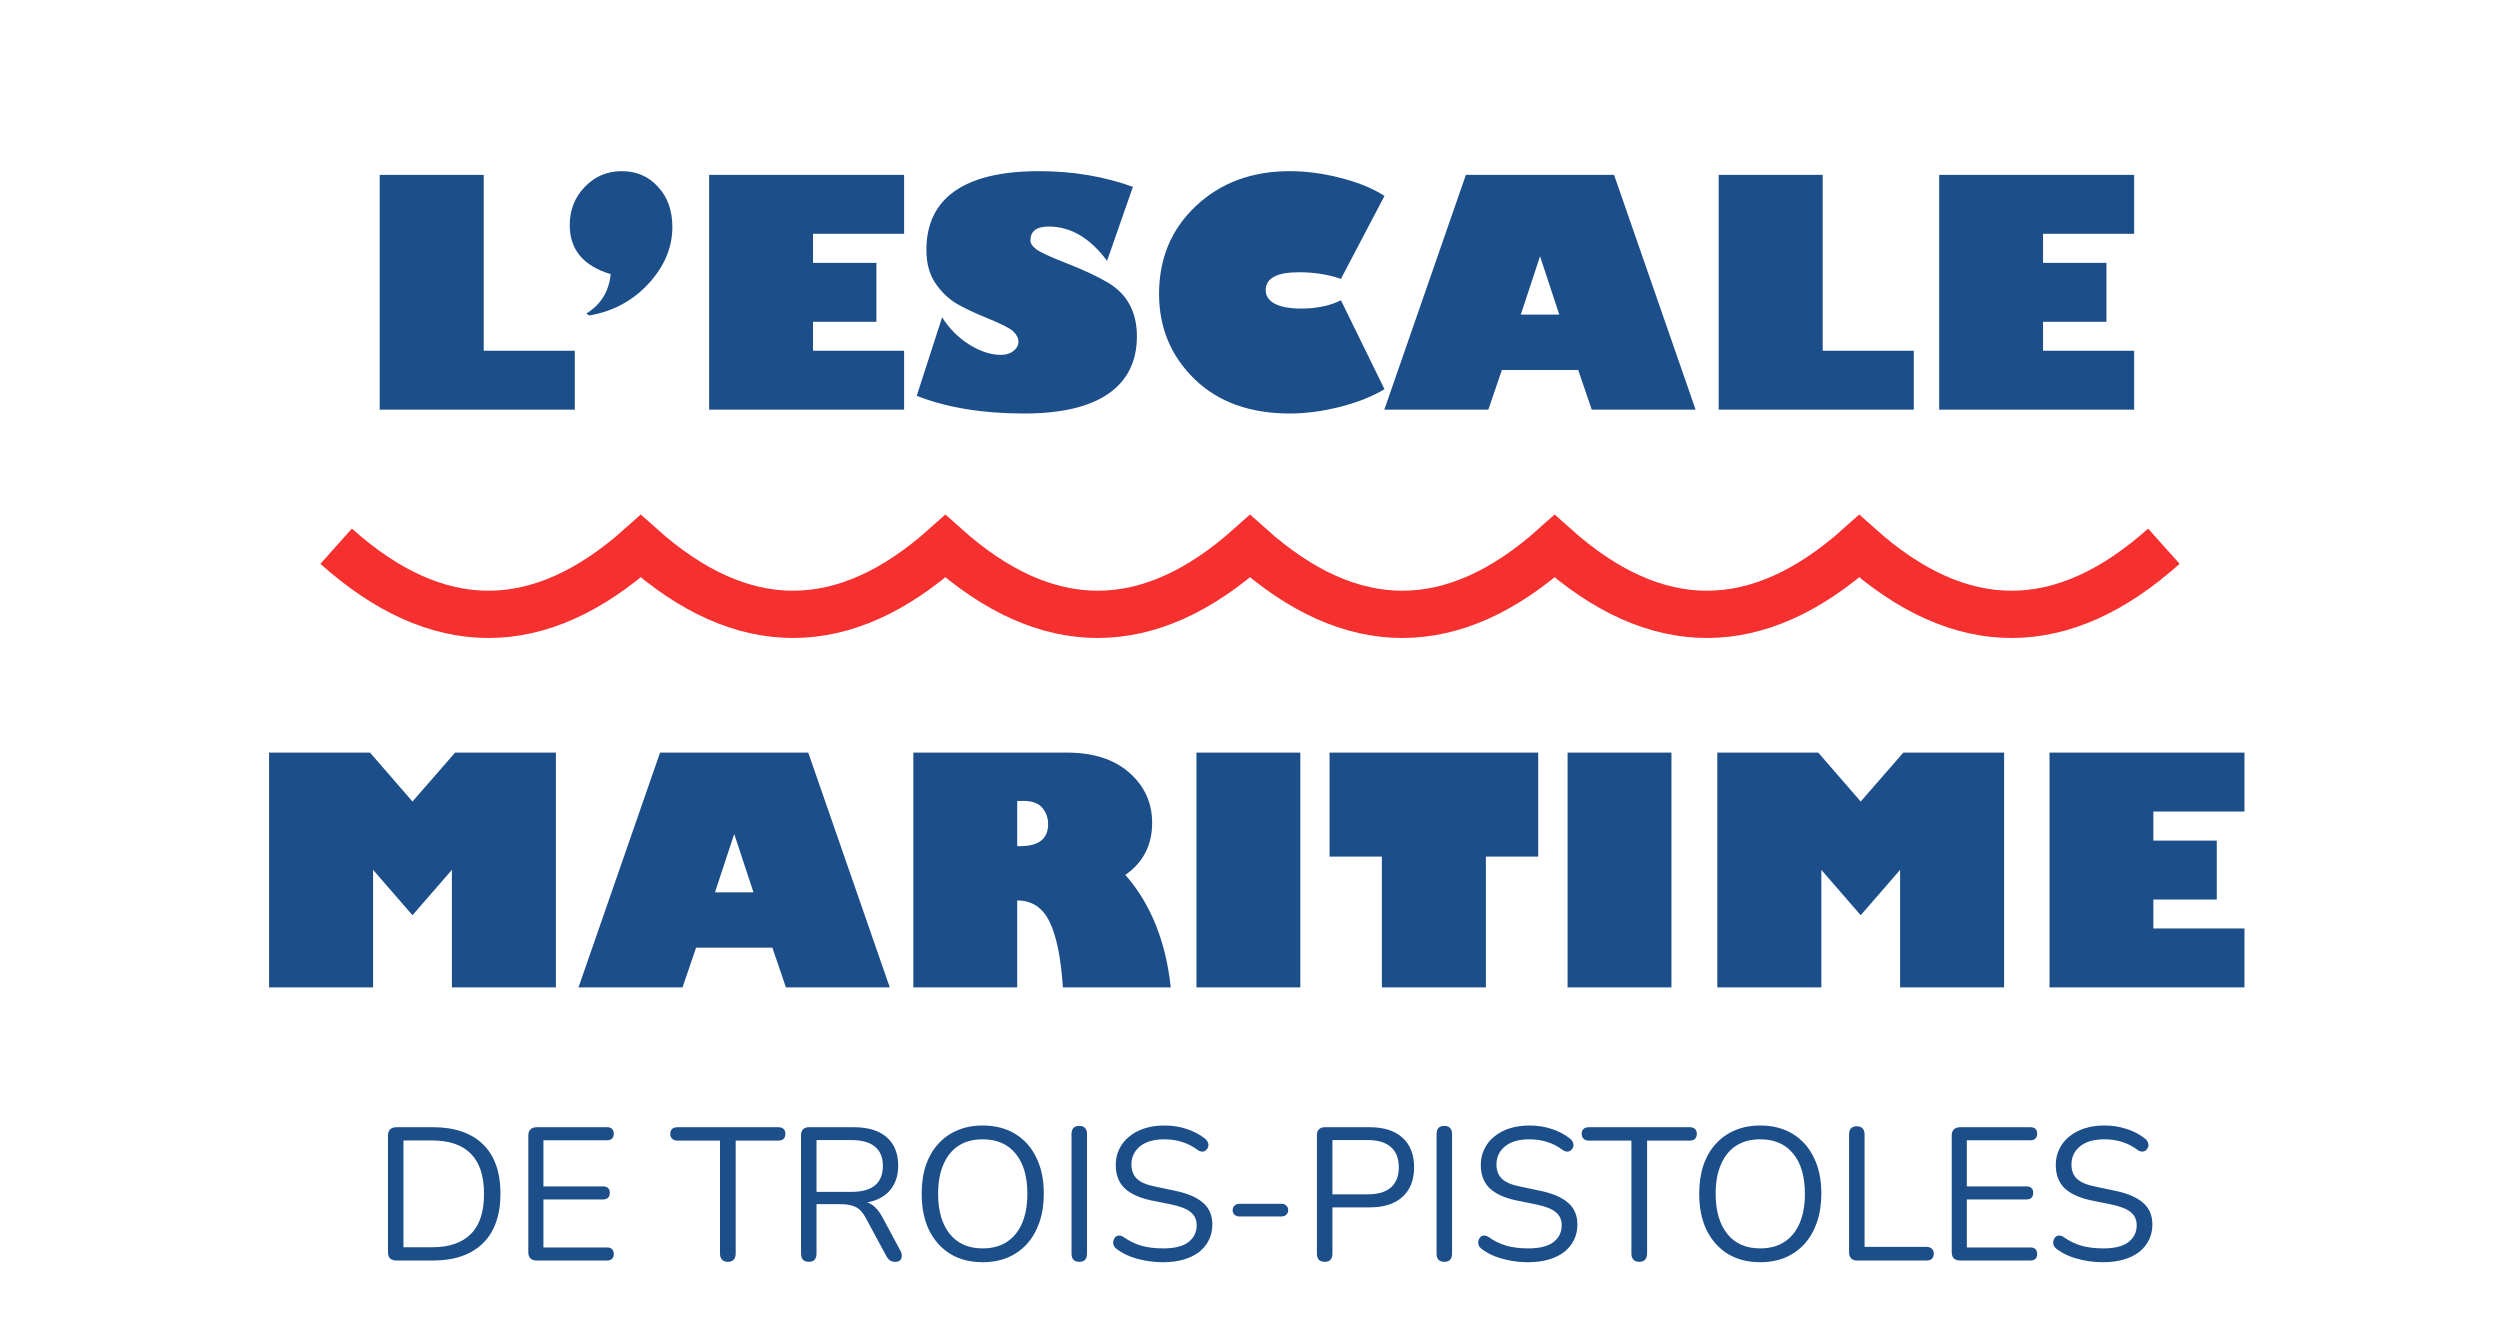 <svg width="238" height="126" viewBox="0 0 238 126" fill="none" xmlns="http://www.w3.org/2000/svg">
<path d="M37.745 120C37.481 120 37.277 119.934 37.133 119.802C37.001 119.658 36.935 119.454 36.935 119.19V108.12C36.935 107.856 37.001 107.658 37.133 107.526C37.277 107.382 37.481 107.31 37.745 107.31H41.219C43.271 107.31 44.855 107.85 45.971 108.93C47.087 110.01 47.645 111.582 47.645 113.646C47.645 114.678 47.501 115.59 47.213 116.382C46.937 117.162 46.523 117.822 45.971 118.362C45.419 118.902 44.747 119.31 43.955 119.586C43.163 119.862 42.251 120 41.219 120H37.745ZM38.411 118.74H41.111C41.951 118.74 42.677 118.632 43.289 118.416C43.913 118.2 44.429 117.882 44.837 117.462C45.257 117.042 45.569 116.514 45.773 115.878C45.977 115.23 46.079 114.486 46.079 113.646C46.079 111.954 45.665 110.688 44.837 109.848C44.009 108.996 42.767 108.57 41.111 108.57H38.411V118.74ZM51.105 120C50.84 120 50.636 119.934 50.492 119.802C50.361 119.658 50.294 119.454 50.294 119.19V108.12C50.294 107.856 50.361 107.658 50.492 107.526C50.636 107.382 50.84 107.31 51.105 107.31H57.8C58.005 107.31 58.16 107.364 58.269 107.472C58.377 107.58 58.431 107.73 58.431 107.922C58.431 108.126 58.377 108.282 58.269 108.39C58.16 108.498 58.005 108.552 57.8 108.552H51.734V112.944H57.422C57.627 112.944 57.782 112.998 57.891 113.106C57.998 113.202 58.053 113.352 58.053 113.556C58.053 113.76 57.998 113.916 57.891 114.024C57.782 114.132 57.627 114.186 57.422 114.186H51.734V118.758H57.8C58.005 118.758 58.16 118.812 58.269 118.92C58.377 119.028 58.431 119.178 58.431 119.37C58.431 119.574 58.377 119.73 58.269 119.838C58.16 119.946 58.005 120 57.8 120H51.105ZM69.281 120.126C69.053 120.126 68.873 120.06 68.741 119.928C68.609 119.784 68.543 119.592 68.543 119.352V108.588H64.493C64.277 108.588 64.109 108.528 63.989 108.408C63.869 108.288 63.809 108.132 63.809 107.94C63.809 107.736 63.869 107.58 63.989 107.472C64.109 107.364 64.277 107.31 64.493 107.31H74.087C74.303 107.31 74.471 107.364 74.591 107.472C74.711 107.58 74.771 107.736 74.771 107.94C74.771 108.144 74.711 108.306 74.591 108.426C74.471 108.534 74.303 108.588 74.087 108.588H70.037V119.352C70.037 119.592 69.971 119.784 69.839 119.928C69.719 120.06 69.533 120.126 69.281 120.126ZM76.995 120.126C76.755 120.126 76.569 120.06 76.437 119.928C76.317 119.784 76.257 119.592 76.257 119.352V108.066C76.257 107.814 76.323 107.628 76.455 107.508C76.587 107.376 76.773 107.31 77.013 107.31H81.279C82.635 107.31 83.679 107.628 84.411 108.264C85.143 108.9 85.509 109.806 85.509 110.982C85.509 111.726 85.341 112.374 85.005 112.926C84.681 113.466 84.201 113.88 83.565 114.168C82.929 114.444 82.167 114.582 81.279 114.582L81.459 114.348H81.819C82.287 114.348 82.695 114.468 83.043 114.708C83.391 114.948 83.709 115.332 83.997 115.86L85.725 119.082C85.821 119.25 85.863 119.418 85.851 119.586C85.851 119.742 85.797 119.874 85.689 119.982C85.581 120.078 85.425 120.126 85.221 120.126C85.017 120.126 84.849 120.078 84.717 119.982C84.585 119.886 84.471 119.748 84.375 119.568L82.413 115.932C82.137 115.416 81.819 115.074 81.459 114.906C81.099 114.726 80.625 114.636 80.037 114.636H77.733V119.352C77.733 119.592 77.673 119.784 77.553 119.928C77.433 120.06 77.247 120.126 76.995 120.126ZM77.733 113.466H81.063C82.047 113.466 82.791 113.262 83.295 112.854C83.799 112.434 84.051 111.81 84.051 110.982C84.051 110.178 83.799 109.572 83.295 109.164C82.791 108.744 82.047 108.534 81.063 108.534H77.733V113.466ZM93.538 120.162C92.362 120.162 91.337 119.898 90.46 119.37C89.597 118.83 88.924 118.074 88.445 117.102C87.977 116.13 87.743 114.978 87.743 113.646C87.743 112.638 87.874 111.738 88.138 110.946C88.415 110.142 88.805 109.464 89.308 108.912C89.812 108.348 90.418 107.916 91.126 107.616C91.847 107.304 92.65 107.148 93.538 107.148C94.739 107.148 95.77 107.412 96.635 107.94C97.51 108.468 98.183 109.218 98.65 110.19C99.13 111.15 99.371 112.296 99.371 113.628C99.371 114.636 99.233 115.542 98.957 116.346C98.68 117.15 98.29 117.834 97.787 118.398C97.282 118.962 96.671 119.4 95.951 119.712C95.243 120.012 94.439 120.162 93.538 120.162ZM93.538 118.848C94.451 118.848 95.219 118.644 95.843 118.236C96.478 117.828 96.965 117.234 97.3 116.454C97.636 115.674 97.805 114.738 97.805 113.646C97.805 112.002 97.433 110.73 96.689 109.83C95.957 108.918 94.906 108.462 93.538 108.462C92.65 108.462 91.888 108.666 91.252 109.074C90.629 109.482 90.148 110.076 89.812 110.856C89.477 111.624 89.308 112.554 89.308 113.646C89.308 115.278 89.68 116.556 90.424 117.48C91.168 118.392 92.207 118.848 93.538 118.848ZM102.747 120.126C102.507 120.126 102.321 120.06 102.189 119.928C102.069 119.784 102.009 119.592 102.009 119.352V107.958C102.009 107.706 102.069 107.514 102.189 107.382C102.321 107.25 102.507 107.184 102.747 107.184C102.987 107.184 103.167 107.25 103.287 107.382C103.419 107.514 103.485 107.706 103.485 107.958V119.352C103.485 119.592 103.425 119.784 103.305 119.928C103.185 120.06 102.999 120.126 102.747 120.126ZM110.736 120.162C110.172 120.162 109.62 120.114 109.08 120.018C108.54 119.922 108.036 119.784 107.568 119.604C107.112 119.424 106.698 119.196 106.326 118.92C106.182 118.812 106.08 118.692 106.02 118.56C105.972 118.416 105.96 118.278 105.984 118.146C106.02 118.002 106.08 117.882 106.164 117.786C106.26 117.69 106.374 117.636 106.506 117.624C106.638 117.612 106.782 117.654 106.938 117.75C107.478 118.134 108.054 118.416 108.666 118.596C109.278 118.764 109.968 118.848 110.736 118.848C111.816 118.848 112.614 118.65 113.13 118.254C113.658 117.846 113.922 117.312 113.922 116.652C113.922 116.112 113.73 115.692 113.346 115.392C112.974 115.08 112.344 114.834 111.456 114.654L109.584 114.276C108.456 114.036 107.61 113.646 107.046 113.106C106.494 112.554 106.218 111.822 106.218 110.91C106.218 110.346 106.332 109.836 106.56 109.38C106.788 108.912 107.106 108.516 107.514 108.192C107.922 107.856 108.408 107.598 108.972 107.418C109.536 107.238 110.16 107.148 110.844 107.148C111.6 107.148 112.302 107.256 112.95 107.472C113.61 107.676 114.204 107.988 114.732 108.408C114.864 108.516 114.954 108.642 115.002 108.786C115.05 108.918 115.056 109.05 115.02 109.182C114.984 109.302 114.918 109.404 114.822 109.488C114.738 109.572 114.624 109.62 114.48 109.632C114.348 109.644 114.198 109.596 114.03 109.488C113.55 109.128 113.052 108.87 112.536 108.714C112.02 108.546 111.45 108.462 110.826 108.462C110.19 108.462 109.638 108.558 109.17 108.75C108.714 108.942 108.354 109.224 108.09 109.596C107.838 109.956 107.712 110.376 107.712 110.856C107.712 111.432 107.886 111.888 108.234 112.224C108.594 112.56 109.176 112.806 109.98 112.962L111.852 113.358C113.064 113.61 113.958 113.994 114.534 114.51C115.122 115.014 115.416 115.704 115.416 116.58C115.416 117.108 115.308 117.594 115.092 118.038C114.876 118.482 114.564 118.866 114.156 119.19C113.748 119.502 113.256 119.742 112.68 119.91C112.104 120.078 111.456 120.162 110.736 120.162ZM117.976 115.806C117.796 115.806 117.646 115.752 117.526 115.644C117.406 115.524 117.346 115.38 117.346 115.212C117.346 115.032 117.406 114.888 117.526 114.78C117.646 114.66 117.796 114.6 117.976 114.6H122.026C122.194 114.6 122.338 114.66 122.458 114.78C122.578 114.888 122.638 115.032 122.638 115.212C122.638 115.38 122.578 115.524 122.458 115.644C122.338 115.752 122.194 115.806 122.026 115.806H117.976ZM126.109 120.126C125.869 120.126 125.683 120.06 125.551 119.928C125.431 119.784 125.371 119.592 125.371 119.352V108.066C125.371 107.814 125.437 107.628 125.569 107.508C125.701 107.376 125.887 107.31 126.127 107.31H130.393C131.749 107.31 132.793 107.646 133.525 108.318C134.257 108.978 134.623 109.914 134.623 111.126C134.623 112.326 134.257 113.262 133.525 113.934C132.793 114.606 131.749 114.942 130.393 114.942H126.847V119.352C126.847 119.592 126.787 119.784 126.667 119.928C126.547 120.06 126.361 120.126 126.109 120.126ZM126.847 113.7H130.213C131.185 113.7 131.917 113.484 132.409 113.052C132.913 112.608 133.165 111.966 133.165 111.126C133.165 110.274 132.913 109.632 132.409 109.2C131.917 108.756 131.185 108.534 130.213 108.534H126.847V113.7ZM137.499 120.126C137.259 120.126 137.073 120.06 136.941 119.928C136.821 119.784 136.761 119.592 136.761 119.352V107.958C136.761 107.706 136.821 107.514 136.941 107.382C137.073 107.25 137.259 107.184 137.499 107.184C137.739 107.184 137.919 107.25 138.039 107.382C138.171 107.514 138.237 107.706 138.237 107.958V119.352C138.237 119.592 138.177 119.784 138.057 119.928C137.937 120.06 137.751 120.126 137.499 120.126ZM145.488 120.162C144.924 120.162 144.372 120.114 143.832 120.018C143.292 119.922 142.788 119.784 142.32 119.604C141.864 119.424 141.45 119.196 141.078 118.92C140.934 118.812 140.832 118.692 140.772 118.56C140.724 118.416 140.712 118.278 140.736 118.146C140.772 118.002 140.832 117.882 140.916 117.786C141.012 117.69 141.126 117.636 141.258 117.624C141.39 117.612 141.534 117.654 141.69 117.75C142.23 118.134 142.806 118.416 143.418 118.596C144.03 118.764 144.72 118.848 145.488 118.848C146.568 118.848 147.366 118.65 147.882 118.254C148.41 117.846 148.674 117.312 148.674 116.652C148.674 116.112 148.482 115.692 148.098 115.392C147.726 115.08 147.096 114.834 146.208 114.654L144.336 114.276C143.208 114.036 142.362 113.646 141.798 113.106C141.246 112.554 140.97 111.822 140.97 110.91C140.97 110.346 141.084 109.836 141.312 109.38C141.54 108.912 141.858 108.516 142.266 108.192C142.674 107.856 143.16 107.598 143.724 107.418C144.288 107.238 144.912 107.148 145.596 107.148C146.352 107.148 147.054 107.256 147.702 107.472C148.362 107.676 148.956 107.988 149.484 108.408C149.616 108.516 149.706 108.642 149.754 108.786C149.802 108.918 149.808 109.05 149.772 109.182C149.736 109.302 149.67 109.404 149.574 109.488C149.49 109.572 149.376 109.62 149.232 109.632C149.1 109.644 148.95 109.596 148.782 109.488C148.302 109.128 147.804 108.87 147.288 108.714C146.772 108.546 146.202 108.462 145.578 108.462C144.942 108.462 144.39 108.558 143.922 108.75C143.466 108.942 143.106 109.224 142.842 109.596C142.59 109.956 142.464 110.376 142.464 110.856C142.464 111.432 142.638 111.888 142.986 112.224C143.346 112.56 143.928 112.806 144.732 112.962L146.604 113.358C147.816 113.61 148.71 113.994 149.286 114.51C149.874 115.014 150.168 115.704 150.168 116.58C150.168 117.108 150.06 117.594 149.844 118.038C149.628 118.482 149.316 118.866 148.908 119.19C148.5 119.502 148.008 119.742 147.432 119.91C146.856 120.078 146.208 120.162 145.488 120.162ZM156.047 120.126C155.819 120.126 155.639 120.06 155.507 119.928C155.375 119.784 155.309 119.592 155.309 119.352V108.588H151.259C151.043 108.588 150.875 108.528 150.755 108.408C150.635 108.288 150.575 108.132 150.575 107.94C150.575 107.736 150.635 107.58 150.755 107.472C150.875 107.364 151.043 107.31 151.259 107.31H160.853C161.069 107.31 161.237 107.364 161.357 107.472C161.477 107.58 161.537 107.736 161.537 107.94C161.537 108.144 161.477 108.306 161.357 108.426C161.237 108.534 161.069 108.588 160.853 108.588H156.803V119.352C156.803 119.592 156.737 119.784 156.605 119.928C156.485 120.06 156.299 120.126 156.047 120.126ZM167.56 120.162C166.384 120.162 165.358 119.898 164.482 119.37C163.618 118.83 162.946 118.074 162.466 117.102C161.998 116.13 161.764 114.978 161.764 113.646C161.764 112.638 161.896 111.738 162.16 110.946C162.436 110.142 162.826 109.464 163.33 108.912C163.834 108.348 164.44 107.916 165.148 107.616C165.868 107.304 166.672 107.148 167.56 107.148C168.76 107.148 169.792 107.412 170.656 107.94C171.532 108.468 172.204 109.218 172.672 110.19C173.152 111.15 173.392 112.296 173.392 113.628C173.392 114.636 173.254 115.542 172.978 116.346C172.702 117.15 172.312 117.834 171.808 118.398C171.304 118.962 170.692 119.4 169.972 119.712C169.264 120.012 168.46 120.162 167.56 120.162ZM167.56 118.848C168.472 118.848 169.24 118.644 169.864 118.236C170.5 117.828 170.986 117.234 171.322 116.454C171.658 115.674 171.826 114.738 171.826 113.646C171.826 112.002 171.454 110.73 170.71 109.83C169.978 108.918 168.928 108.462 167.56 108.462C166.672 108.462 165.91 108.666 165.274 109.074C164.65 109.482 164.17 110.076 163.834 110.856C163.498 111.624 163.33 112.554 163.33 113.646C163.33 115.278 163.702 116.556 164.446 117.48C165.19 118.392 166.228 118.848 167.56 118.848ZM176.787 120C176.547 120 176.361 119.934 176.229 119.802C176.097 119.658 176.031 119.466 176.031 119.226V107.994C176.031 107.742 176.091 107.55 176.211 107.418C176.343 107.286 176.529 107.22 176.769 107.22C177.009 107.22 177.189 107.286 177.309 107.418C177.441 107.55 177.507 107.742 177.507 107.994V118.704H183.411C183.627 118.704 183.795 118.764 183.915 118.884C184.035 118.992 184.095 119.148 184.095 119.352C184.095 119.556 184.035 119.718 183.915 119.838C183.795 119.946 183.627 120 183.411 120H176.787ZM186.614 120C186.35 120 186.146 119.934 186.002 119.802C185.87 119.658 185.804 119.454 185.804 119.19V108.12C185.804 107.856 185.87 107.658 186.002 107.526C186.146 107.382 186.35 107.31 186.614 107.31H193.31C193.514 107.31 193.67 107.364 193.778 107.472C193.886 107.58 193.94 107.73 193.94 107.922C193.94 108.126 193.886 108.282 193.778 108.39C193.67 108.498 193.514 108.552 193.31 108.552H187.244V112.944H192.932C193.136 112.944 193.292 112.998 193.4 113.106C193.508 113.202 193.562 113.352 193.562 113.556C193.562 113.76 193.508 113.916 193.4 114.024C193.292 114.132 193.136 114.186 192.932 114.186H187.244V118.758H193.31C193.514 118.758 193.67 118.812 193.778 118.92C193.886 119.028 193.94 119.178 193.94 119.37C193.94 119.574 193.886 119.73 193.778 119.838C193.67 119.946 193.514 120 193.31 120H186.614ZM200.227 120.162C199.663 120.162 199.111 120.114 198.571 120.018C198.031 119.922 197.527 119.784 197.059 119.604C196.603 119.424 196.189 119.196 195.817 118.92C195.673 118.812 195.571 118.692 195.511 118.56C195.463 118.416 195.451 118.278 195.475 118.146C195.511 118.002 195.571 117.882 195.655 117.786C195.751 117.69 195.865 117.636 195.997 117.624C196.129 117.612 196.273 117.654 196.429 117.75C196.969 118.134 197.545 118.416 198.157 118.596C198.769 118.764 199.459 118.848 200.227 118.848C201.307 118.848 202.105 118.65 202.621 118.254C203.149 117.846 203.413 117.312 203.413 116.652C203.413 116.112 203.221 115.692 202.837 115.392C202.465 115.08 201.835 114.834 200.947 114.654L199.075 114.276C197.947 114.036 197.101 113.646 196.537 113.106C195.985 112.554 195.709 111.822 195.709 110.91C195.709 110.346 195.823 109.836 196.051 109.38C196.279 108.912 196.597 108.516 197.005 108.192C197.413 107.856 197.899 107.598 198.463 107.418C199.027 107.238 199.651 107.148 200.335 107.148C201.091 107.148 201.793 107.256 202.441 107.472C203.101 107.676 203.695 107.988 204.223 108.408C204.355 108.516 204.445 108.642 204.493 108.786C204.541 108.918 204.547 109.05 204.511 109.182C204.475 109.302 204.409 109.404 204.313 109.488C204.229 109.572 204.115 109.62 203.971 109.632C203.839 109.644 203.689 109.596 203.521 109.488C203.041 109.128 202.543 108.87 202.027 108.714C201.511 108.546 200.941 108.462 200.317 108.462C199.681 108.462 199.129 108.558 198.661 108.75C198.205 108.942 197.845 109.224 197.581 109.596C197.329 109.956 197.203 110.376 197.203 110.856C197.203 111.432 197.377 111.888 197.725 112.224C198.085 112.56 198.667 112.806 199.471 112.962L201.343 113.358C202.555 113.61 203.449 113.994 204.025 114.51C204.613 115.014 204.907 115.704 204.907 116.58C204.907 117.108 204.799 117.594 204.583 118.038C204.367 118.482 204.055 118.866 203.647 119.19C203.239 119.502 202.747 119.742 202.171 119.91C201.595 120.078 200.947 120.162 200.227 120.162Z" fill="#1C4E89"/>
<path d="M36.148 39V16.646H46.051V33.39H54.723V39H36.148ZM56.1 30.035L55.821 29.845C57.198 29.005 57.97 27.755 58.136 26.095C55.538 25.323 54.239 23.766 54.239 21.422C54.239 19.986 54.718 18.775 55.675 17.789C56.632 16.793 57.804 16.295 59.19 16.295C60.597 16.295 61.749 16.793 62.648 17.789C63.556 18.775 64.01 20.045 64.01 21.598C64.01 23.551 63.258 25.348 61.754 26.988C60.25 28.629 58.365 29.645 56.1 30.035ZM86.07 33.39V39H67.511V16.646H86.07V22.257H77.398V25.025H83.434V30.636H77.398V33.39H86.07ZM107.853 17.789L105.392 24.835C103.78 22.657 101.93 21.568 99.84 21.568C98.678 21.568 98.097 22.008 98.097 22.887C98.097 23.16 98.277 23.439 98.639 23.722C99.01 24.005 99.972 24.449 101.524 25.055C103.233 25.729 104.547 26.344 105.465 26.9C106.393 27.447 107.086 28.15 107.545 29.01C108.004 29.869 108.233 30.87 108.233 32.013C108.233 34.405 107.325 36.231 105.509 37.491C103.692 38.741 101.021 39.366 97.496 39.366C93.541 39.366 90.133 38.805 87.272 37.682L89.689 30.211C90.392 31.305 91.261 32.174 92.296 32.818C93.341 33.463 94.342 33.785 95.299 33.785C95.768 33.785 96.158 33.663 96.471 33.419C96.793 33.175 96.954 32.877 96.954 32.525C96.954 32.193 96.798 31.876 96.485 31.573C96.183 31.27 95.372 30.851 94.054 30.314C92.862 29.835 91.876 29.371 91.095 28.922C90.314 28.463 89.635 27.814 89.059 26.974C88.482 26.134 88.194 25.074 88.194 23.795C88.194 21.314 89.098 19.444 90.904 18.185C92.711 16.925 95.377 16.295 98.902 16.295C102.125 16.295 105.108 16.793 107.853 17.789ZM131.803 18.653L127.657 26.549C126.446 26.129 125.108 25.919 123.644 25.919C121.544 25.919 120.494 26.49 120.494 27.633C120.494 28.18 120.787 28.609 121.373 28.922C121.959 29.225 122.794 29.376 123.878 29.376C125.343 29.376 126.603 29.112 127.657 28.585L131.803 37.052C130.631 37.755 129.215 38.316 127.555 38.736C125.895 39.156 124.308 39.366 122.794 39.366C118.995 39.366 115.968 38.273 113.712 36.085C111.466 33.888 110.343 31.188 110.343 27.984C110.343 24.596 111.515 21.803 113.858 19.605C116.202 17.398 119.181 16.295 122.794 16.295C124.356 16.295 125.968 16.51 127.628 16.939C129.298 17.359 130.689 17.931 131.803 18.653ZM141.69 39H131.788L139.552 16.646H153.658L161.422 39H151.534L150.245 35.221H142.979L141.69 39ZM144.781 29.947H148.443L146.612 24.395L144.781 29.947ZM163.619 39V16.646H173.521V33.39H182.193V39H163.619ZM203.17 33.39V39H184.61V16.646H203.17V22.257H194.498V25.025H200.533V30.636H194.498V33.39H203.17ZM25.616 94V71.647H35.226L39.269 76.305L43.326 71.647H52.921V94H43.019V82.809L39.269 87.13L35.519 82.809V94H25.616ZM64.977 94H55.074L62.838 71.647H76.944L84.708 94H74.82L73.531 90.221H66.266L64.977 94ZM68.067 84.947H71.73L69.898 79.395L68.067 84.947ZM86.949 71.647H101.554C104.083 71.647 106.07 72.286 107.516 73.565C108.961 74.835 109.684 76.427 109.684 78.341C109.684 80.45 108.834 82.101 107.135 83.292C109.547 86.046 110.987 89.615 111.456 94H101.188C101.002 91.178 100.577 89.093 99.913 87.745C99.259 86.397 98.233 85.724 96.837 85.724V94H86.949V71.647ZM96.837 76.246V80.553H97.115C98.893 80.553 99.781 79.855 99.781 78.458C99.781 77.872 99.601 77.359 99.239 76.92C98.878 76.471 98.277 76.246 97.438 76.246H96.837ZM113.902 94V71.647H123.79V94H113.902ZM126.573 81.549V71.647H146.437V81.549H141.456V94H131.554V81.549H126.573ZM149.234 94V71.647H159.122V94H149.234ZM163.487 94V71.647H173.097L177.14 76.305L181.197 71.647H190.792V94H180.89V82.809L177.14 87.13L173.39 82.809V94H163.487ZM213.673 88.39V94H195.113V71.647H213.673V77.257H205.001V80.025H211.036V85.636H205.001V88.39H213.673Z" fill="#1C4E89"/>
<path d="M32 52C41.667 60.648 51.333 60.648 61 52C70.667 60.648 80.333 60.648 90 52C99.667 60.648 109.333 60.648 119 52C128.667 60.648 138.333 60.648 148 52C157.667 60.648 167.333 60.648 177 52C186.667 60.648 196.333 60.648 206 52" stroke="#F62F2F" stroke-width="4.5"/>
</svg>
